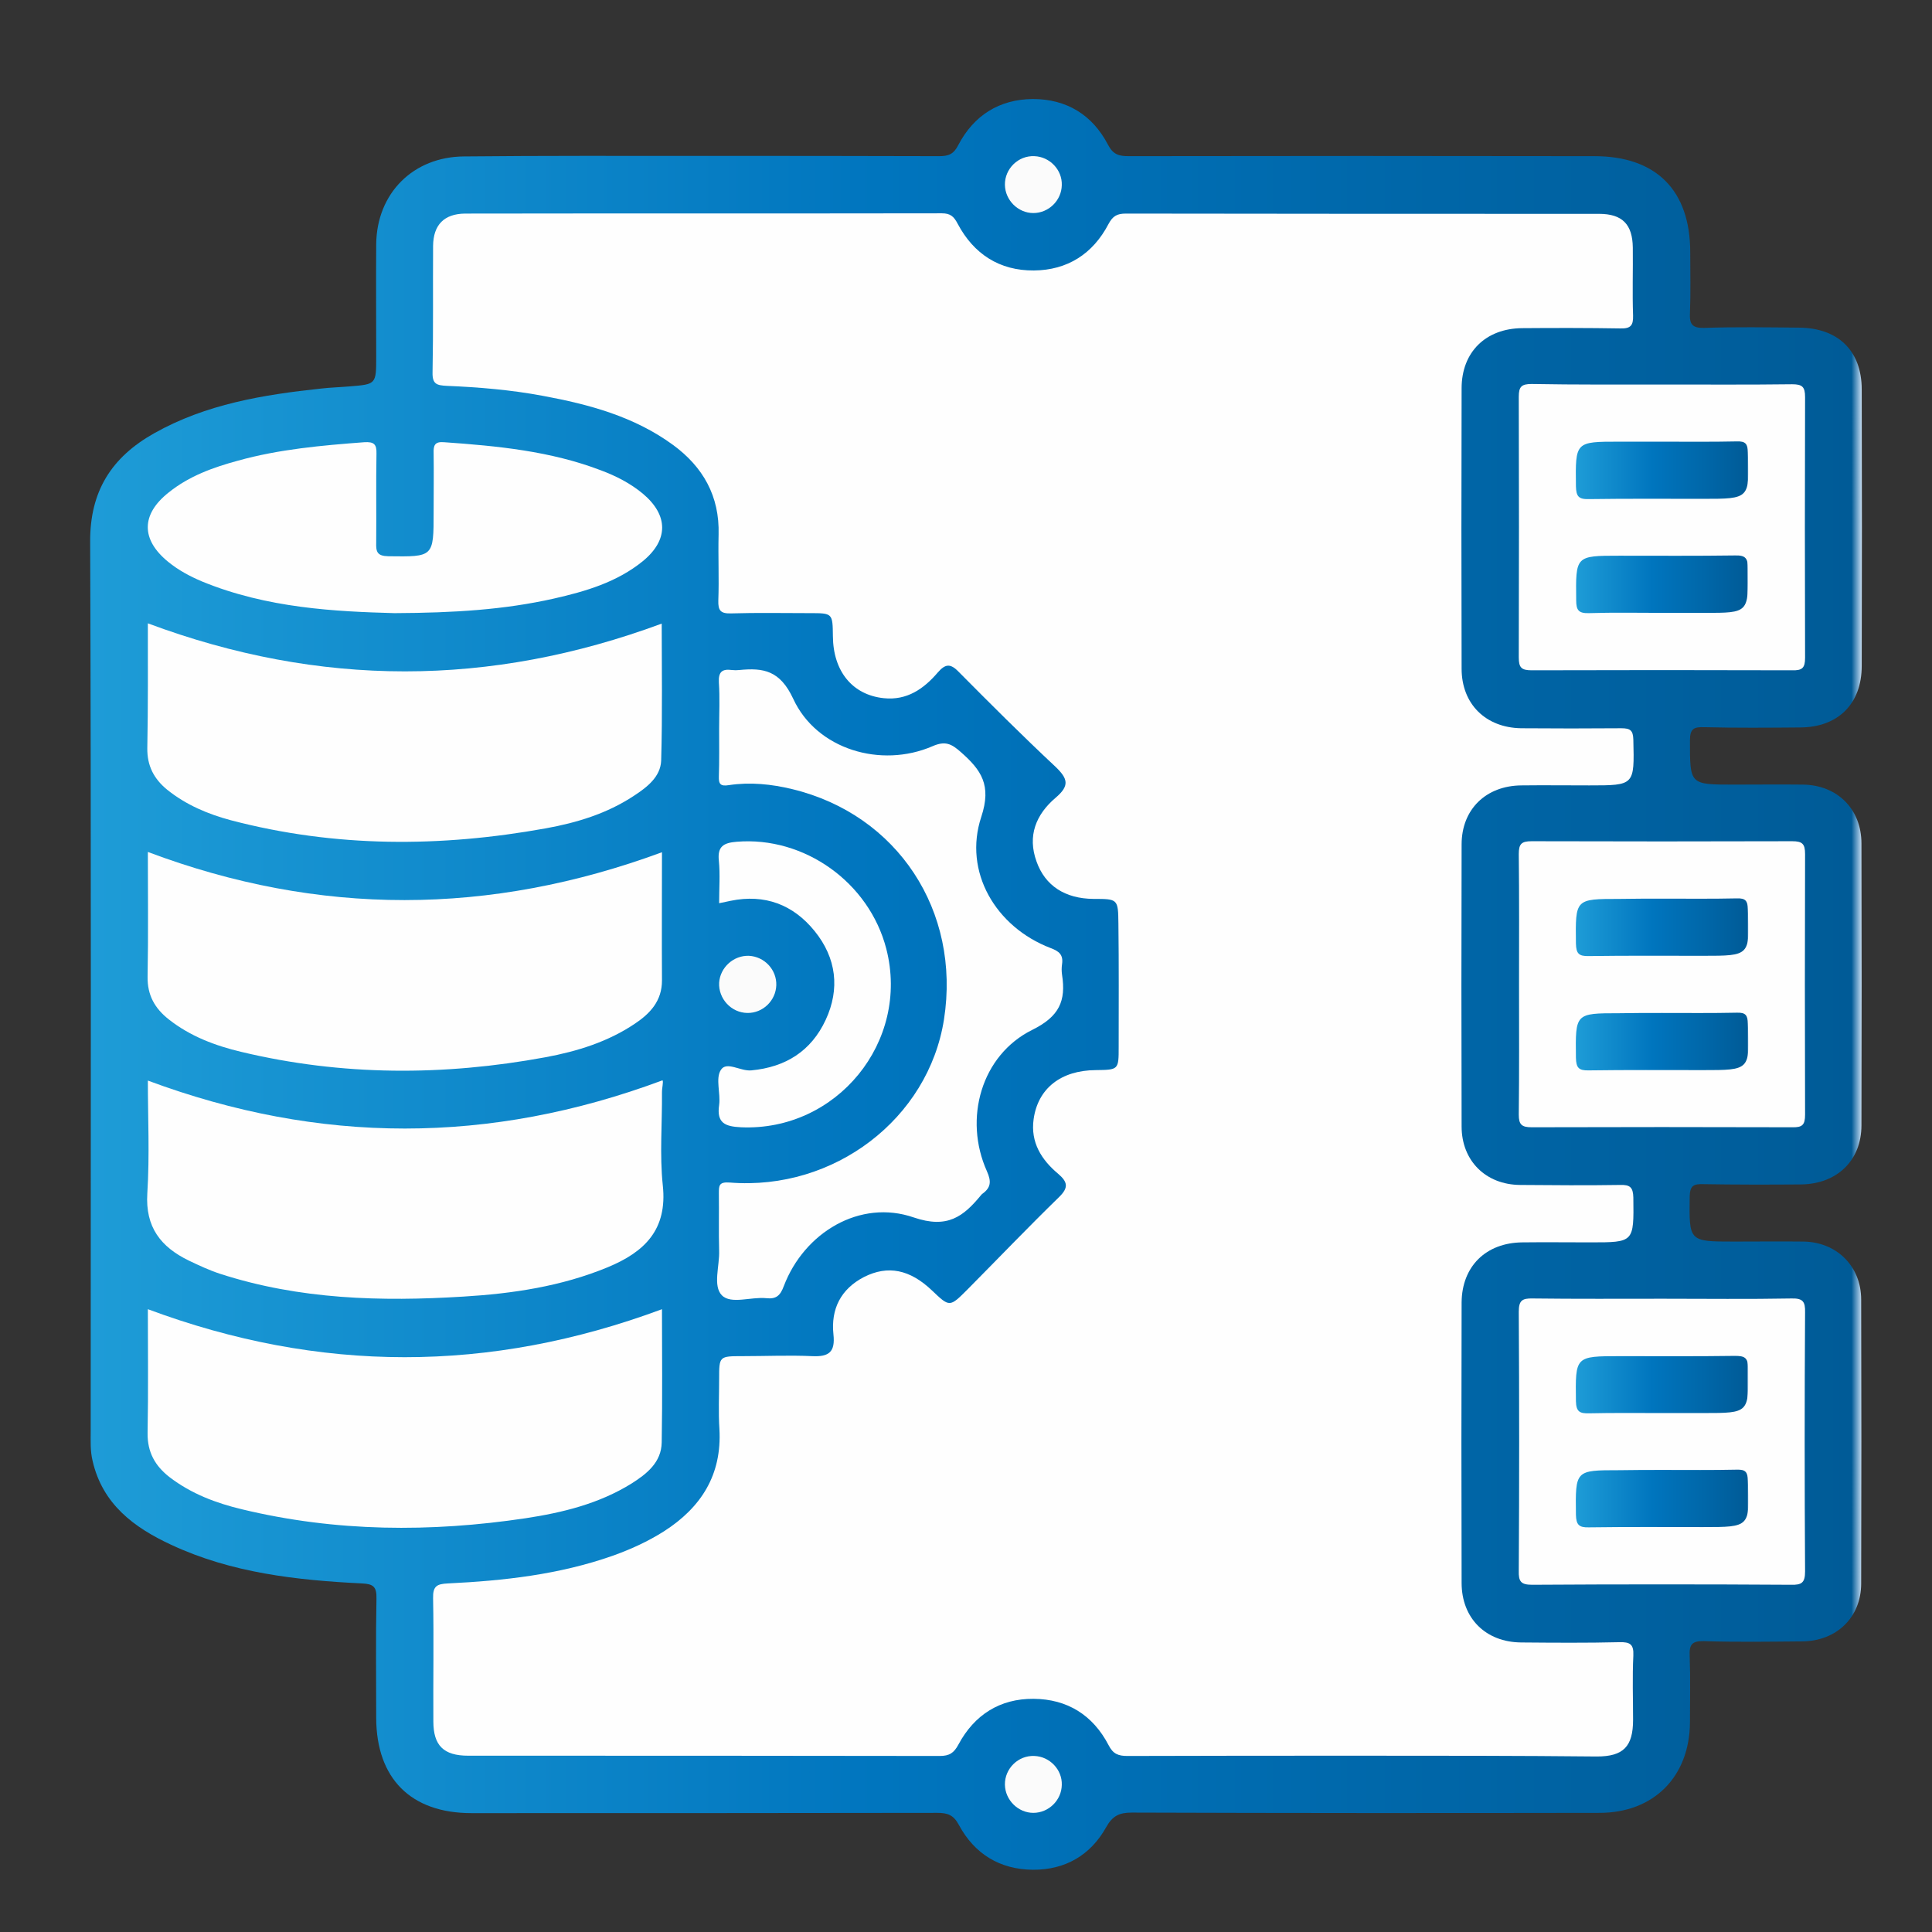 <?xml version="1.0" encoding="utf-8"?>
<!-- Generator: Adobe Illustrator 26.0.1, SVG Export Plug-In . SVG Version: 6.00 Build 0)  -->
<svg version="1.1" id="Layer_1" xmlns="http://www.w3.org/2000/svg" xmlns:xlink="http://www.w3.org/1999/xlink" x="0px" y="0px"
	 viewBox="0 0 720 720" style="enable-background:new 0 0 720 720;" xml:space="preserve">
<rect x="0" y="0" width="720" height="720" fill="#333333" stroke="none"/>
<style type="text/css">
	.st0{fill:url(#SVGID_1_);}
	.st1{fill:#FEFEFE;}
	.st2{fill:#FBFBFB;}
	.st3{fill:url(#SVGID_00000152943124729723443070000001460457000865058988_);}
	.st4{fill:url(#SVGID_00000029740099302107068120000014842566332791300017_);}
	.st5{fill:url(#SVGID_00000167371598100117267300000014796776574401428108_);}
	.st6{fill:url(#SVGID_00000133514336264721797640000011606688118379061394_);}
	.st7{fill:url(#SVGID_00000090293344871130559180000005534963333182388657_);}
	.st8{fill:url(#SVGID_00000123416967325429356070000018316537889329521828_);}
</style>
<linearGradient id="SVGID_1_" gradientUnits="userSpaceOnUse" x1="33.597" y1="366.849" x2="693.938" y2="366.849">
	<stop  offset="0" style="stop-color:#1E9CD7"/>
	<stop  offset="0.446" style="stop-color:#0075BE"/>
	<stop  offset="0.994" style="stop-color:#005B97"/>
	<stop  offset="1" style="stop-color:#CCE0F4"/>
</linearGradient>
<path class="st0" d="M260.9,58.1c29.7,0,59.4,0,89.1,0.1c3.4,0,5.4-0.7,7.1-4.1c5.8-11.1,15.3-17.1,27.8-17.2c12.6,0,22.2,5.9,28,17
	c1.9,3.7,4.1,4.3,7.7,4.3c57.9-0.1,115.8-0.1,173.6,0c23,0,35.7,12.7,35.7,35.8c0,7.5,0.2,15.1-0.1,22.6c-0.2,4.1,0.7,5.7,5.3,5.6
	c11.7-0.4,23.5-0.2,35.3-0.1c14.6,0.1,23.4,8.6,23.4,23c0.1,34.4,0.1,68.7,0,103.1c0,14.1-8.8,22.8-22.8,22.9
	c-12,0.1-24,0.2-35.9-0.1c-3.8-0.1-5.3,0.5-5.3,4.9c0,16.5-0.2,16.5,16.3,16.5c8.6,0,17.3-0.1,25.9,0c12.7,0.2,21.7,9.1,21.7,21.9
	c0.1,35,0.1,70.1,0,105.1c0,13.1-9.1,21.8-22.4,22c-12.2,0.1-24.4,0.1-36.6-0.1c-3.5-0.1-4.9,0.5-5,4.6
	c-0.2,16.8-0.4,16.8,16.6,16.8c8.6,0,17.3-0.1,25.9,0c12.3,0.2,21.4,9.2,21.4,21.6c0.1,35.3,0.1,70.5,0,105.8
	c0,12.7-9.2,21.5-22,21.6c-12.2,0.1-24.4,0.3-36.6-0.1c-4.6-0.1-5.5,1.4-5.3,5.6c0.3,8.2,0.1,16.4,0.1,24.6
	c-0.1,20.3-13.5,33.8-33.7,33.8c-58.1,0.1-116.2,0.1-174.3-0.1c-4.7,0-7.2,1.2-9.6,5.5c-5.8,10.4-15.3,15.9-27.3,15.8
	c-12.3-0.1-21.7-5.9-27.5-16.6c-2-3.8-4.2-4.6-8.1-4.6c-57.9,0.1-115.8,0.1-173.6,0.1c-22.6,0-35.4-12.9-35.5-35.4
	c0-14.9-0.2-29.7,0.1-44.6c0.1-4.4-1.2-5.4-5.4-5.6c-24.4-1.2-48.6-3.9-71.1-14.4c-13.8-6.4-25.6-15.1-29.3-31.3
	c-0.9-3.7-0.7-7.5-0.7-11.2c0-110.4,0.2-220.9-0.2-331.3c-0.1-18.9,8-31.5,23.8-40.4c19.3-10.9,40.7-14.4,62.3-16.7
	c3.5-0.4,7.1-0.5,10.6-0.8c9.9-0.8,9.9-0.8,9.9-11.1c0-14-0.1-27.9,0-41.9c0.2-19,13.8-32.6,32.8-32.7
	C202.4,58,231.6,58.1,260.9,58.1z"/>
<path class="st1" d="M508,654.3c-29.3,0-58.6,0-87.8,0.1c-3.4,0-5.4-0.7-7.1-4.1c-5.8-11.1-15.3-17.1-27.9-17.2
	c-12.6-0.1-22.1,6-28,17c-1.7,3.2-3.4,4.3-7,4.3c-58.6-0.1-117.1-0.1-175.7-0.1c-9.2,0-13-3.8-13-12.8c-0.1-15.3,0.2-30.6-0.1-45.9
	c-0.1-4.5,1.4-5.3,5.5-5.5c20.8-1,41.5-3.3,61.4-10.3c6.7-2.4,13.1-5.3,19.1-9.1c13.9-8.9,21.7-21.1,20.7-38.2
	c-0.4-6.2-0.1-12.4-0.1-18.6c0-8.5,0-8.5,8.8-8.5c8.6,0,17.3-0.4,25.9,0c6.3,0.3,8.6-1.6,7.9-8.1c-1-9.4,2.7-16.9,11.4-21.4
	c8.9-4.5,17.1-2.8,25.3,5c6.6,6.3,6.6,6.3,13.2-0.3c11.4-11.5,22.6-23.2,34.2-34.5c3.7-3.6,3.1-5.7-0.4-8.7
	c-6.2-5.2-10.3-11.7-9.1-20.3c1.6-11.5,10.2-18.2,23.1-18.3c8.6-0.1,8.6-0.1,8.6-8.7c0-15.3,0.1-30.6-0.1-45.9
	c-0.1-9.2-0.2-9.2-9.3-9.2c-10.6-0.1-18-4.9-21.2-13.9c-3.5-9.6-0.2-17.6,7.1-23.8c5.3-4.5,4.6-7.1-0.1-11.6
	c-12.3-11.5-24.2-23.4-36.1-35.4c-3.1-3.2-5-2.8-7.7,0.3c-5.2,6.1-11.5,10.5-20.1,9.6c-11.7-1.2-18.9-10-19-23.1
	c-0.1-8.6-0.1-8.6-8.7-8.6c-9.8,0-19.5-0.2-29.3,0.1c-3.9,0.1-4.8-1.1-4.7-4.8c0.3-8.2-0.1-16.4,0.1-24.6c0.4-14.3-5.8-25.2-17-33.4
	c-14.5-10.6-31.3-15.1-48.6-18.3c-11.8-2.2-23.7-3.2-35.7-3.7c-3.7-0.2-5.4-0.6-5.3-5c0.3-15.7,0.1-31.5,0.2-47.2
	c0.1-7.8,4.1-11.9,11.9-12c59.2-0.1,118.4,0,177.7-0.1c3.2,0,4.5,1.2,5.9,3.9c6,11.3,15.6,17.5,28.4,17.4c12.5-0.1,22-6.2,27.8-17.3
	c1.6-3,3.2-3.9,6.5-3.9c58.8,0.1,117.6,0.1,176.3,0.1c8.7,0,12.5,3.9,12.6,12.6c0.1,8.4-0.2,16.9,0.1,25.3c0.1,3.7-0.9,4.9-4.7,4.8
	c-12.2-0.2-24.4-0.2-36.6-0.1c-13.6,0.1-22.6,8.9-22.6,22.4c-0.1,34.8-0.1,69.6,0,104.5c0,13.2,9,22,22.2,22.2
	c12.4,0.1,24.8,0.1,37.3,0c3.4,0,4.4,0.8,4.5,4.3c0.4,17,0.5,17-16.4,17c-8.4,0-16.9-0.1-25.3,0c-13.2,0.1-22.3,8.9-22.3,22
	c-0.1,35-0.1,70.1,0,105.1c0,12.8,9,21.7,21.8,21.8c12.4,0.1,24.8,0.2,37.3,0c3.6-0.1,4.8,0.8,4.9,4.7c0.2,16.7,0.3,16.7-16,16.7
	c-8.4,0-16.9-0.1-25.3,0c-13.6,0.1-22.6,8.9-22.7,22.4c-0.1,34.8-0.1,69.6,0,104.5c0,13.2,9,22.1,22.2,22.2
	c12.2,0.1,24.4,0.2,36.6-0.1c3.9-0.1,5.4,0.7,5.2,5c-0.4,8-0.1,16-0.1,23.9c0,10-3.6,13.7-13.5,13.7
	C566.1,654.3,537.1,654.3,508,654.3z"/>
<path class="st1" d="M55.1,402.7c64,23.8,127.4,23.9,191.8-0.1c0.4,0.6-0.2,2.6-0.2,4.5c0.1,11.5-0.9,23.2,0.3,34.6
	c1.8,16.6-6.8,24.9-20.6,30.6c-17.2,7.1-35.4,9.8-53.7,10.9c-30.7,1.9-61.1,1.1-90.7-8.5c-4-1.3-7.8-3.1-11.6-4.9
	c-10.5-5.1-16.3-12.5-15.5-25.1C55.8,430.4,55.1,416.1,55.1,402.7z"/>
<path class="st1" d="M55.1,232.3c64.1,23.9,127.5,23.8,191.5,0.1c0,16.2,0.3,33.6-0.2,51c-0.2,6.1-5.3,10-10.2,13.2
	c-10,6.6-21.2,10-32.8,12.1c-39.3,7.1-78.4,7.2-117.3-3c-8.6-2.3-16.7-5.7-23.8-11.4c-4.9-4-7.5-8.9-7.4-15.5
	C55.2,263.1,55.1,247.4,55.1,232.3z"/>
<path class="st1" d="M246.7,317.6c0,15.5-0.1,31.6,0,47.8c0,7.6-4.4,12.3-10.1,16.1c-10.1,6.8-21.5,10.3-33.3,12.5
	c-37.9,7-75.8,7-113.4-2c-9.7-2.3-19-5.8-27-12.1c-5.2-4.1-8-9-7.9-15.9c0.3-15.7,0.1-31.5,0.1-46.5
	C118.9,341.5,182.5,341.3,246.7,317.6z"/>
<path class="st1" d="M246.7,487.9c0,15.9,0.2,32.7-0.1,49.6c-0.1,7.5-5.6,11.8-11.3,15.4c-12.1,7.5-25.6,10.8-39.4,12.9
	c-35.4,5.3-70.7,5.1-105.6-3.3c-9.7-2.3-19-5.8-27.1-12c-5.4-4.2-8.3-9.3-8.2-16.5c0.3-15.7,0.1-31.3,0.1-46.1
	C119,511.7,182.4,511.8,246.7,487.9z"/>
<path class="st1" d="M268,271.6c0-5.8,0.3-11.5-0.1-17.3c-0.2-3.9,1.2-5.1,4.9-4.6c0.9,0.1,1.8,0.1,2.7,0
	c9.1-0.9,15.2,0.2,20.1,10.7c8.7,18.9,32.7,26,51.9,17.7c4.8-2.1,7.1-0.9,10.6,2.2c7.6,6.7,11.5,12.3,7.6,24.1
	c-6.8,20.5,5.4,41.1,25.8,48.9c3.2,1.2,4.8,2.5,4.3,6c-0.2,1.3-0.2,2.7,0,4c1.5,9.7-1,15.5-11.1,20.5c-19,9.4-25.7,33.1-16.9,52.7
	c1.7,3.8,1.5,6.1-1.7,8.4c-0.2,0.1-0.3,0.3-0.5,0.5c-6.6,8-12.5,12.6-25.1,8.3c-20-6.9-40.8,5.6-48.4,25.6c-1.3,3.5-2.8,4.9-6.5,4.5
	c-5.7-0.6-13.2,2.4-16.6-1.1c-3.4-3.5-0.8-10.9-1-16.6c-0.2-7.1,0-14.2-0.1-21.3c0-3,0-4.4,4.1-4.1c38.9,3.1,74-23.8,79.8-60.8
	c6.3-40.4-17.3-76.3-56.5-85.8c-7.8-1.9-15.8-2.7-23.7-1.5c-3.1,0.5-3.8-0.4-3.7-3.3C268.1,283.6,268,277.6,268,271.6z"/>
<path class="st1" d="M147,228.5c-21.8-0.6-47.4-1.8-71.7-11.8c-4.5-1.9-8.8-4.2-12.6-7.3c-10.2-8.3-10.2-17.7,0.2-25.9
	c7.6-6.1,16.5-9.3,25.7-11.8c15.4-4.3,31.3-5.7,47.2-6.9c3.5-0.2,4.6,0.7,4.5,4.2c-0.2,11.1,0,22.2-0.1,33.2c-0.1,3.4,0.3,5,4.5,5.1
	c16.9,0.2,16.9,0.4,16.9-16.5c0-7.3,0.1-14.6,0-21.9c-0.1-2.9,0.4-4.4,3.9-4.1c19.9,1.4,39.7,3.3,58.5,10.5
	c5.6,2.1,10.9,4.8,15.6,8.7c9.5,8,9.6,17.2,0,25.1c-9.7,7.9-21.4,11.3-33.3,14C188,227.2,169.5,228.4,147,228.5z"/>
<path class="st1" d="M620,143.3c16,0,31.9,0.1,47.9-0.1c3.8,0,4.8,1,4.8,4.8c-0.1,32.4-0.1,64.8,0,97.1c0,3.8-1,4.8-4.8,4.7
	c-32.4-0.1-64.8-0.1-97.1,0c-3.8,0-4.8-1-4.8-4.8c0.1-32.4,0.1-64.8,0-97.1c0-3.8,1-4.8,4.8-4.8C587.2,143.4,603.6,143.3,620,143.3z
	"/>
<path class="st1" d="M566.1,366.9c0-16.2,0.1-32.4-0.1-48.6c0-3.8,1-4.8,4.8-4.8c32.4,0.1,64.8,0.1,97.1,0c3.8,0,4.8,1,4.8,4.8
	c-0.1,32.4-0.1,64.8,0,97.1c0,3.8-1,4.8-4.8,4.7c-32.4-0.1-64.8-0.1-97.1,0c-3.7,0-4.8-1-4.8-4.7C566.2,399.2,566.1,383,566.1,366.9
	z"/>
<path class="st1" d="M619.8,484c16,0,31.9,0.2,47.9-0.1c4.2-0.1,5.1,1.2,5,5.2c-0.2,32.2-0.2,64.3,0,96.5c0,4.2-1.2,5.1-5.2,5
	c-32.2-0.2-64.3-0.2-96.5,0c-4.2,0-5.1-1.2-5-5.2c0.2-32.2,0.2-64.3,0-96.5c0-4.2,1.2-5.1,5.2-5C587.4,484.1,603.6,484,619.8,484z"
	/>
<path class="st1" d="M268,336.6c0-5.6,0.4-10.8-0.1-15.8c-0.6-5.4,1.8-6.7,6.6-7.1c25.2-2.1,49.4,15.1,55.8,39.9
	c8.9,34.6-18.5,68.1-54.2,66.5c-5.8-0.3-9.1-1.5-8.1-8.3c0.6-4.3-1.4-9.8,0.6-13c2.1-3.5,7.3,0.5,11.4,0.1
	c12.8-1.2,22.3-7.2,27.7-18.8c5.4-11.6,4-23.1-4.1-33.1c-8-9.9-18.6-13.9-31.3-11.3C271.2,335.9,270.1,336.2,268,336.6z"/>
<path class="st2" d="M385.1,79.4c-5.7,0-10.5-4.8-10.6-10.5c-0.1-6,5-11,11-10.7c5.7,0.2,10.4,5.1,10.2,10.8
	C395.6,74.7,390.8,79.4,385.1,79.4z"/>
<path class="st2" d="M289.3,367.2c-0.2,5.7-5,10.4-10.8,10.3c-6-0.1-10.8-5.3-10.5-11.3c0.4-5.7,5.4-10.2,11.1-10
	C284.9,356.5,289.5,361.4,289.3,367.2z"/>
<path class="st2" d="M385.1,675.6c-5.7,0-10.5-4.8-10.6-10.5c-0.1-6,5-11,11-10.7c5.7,0.2,10.4,5.1,10.2,10.8
	C395.6,670.9,390.8,675.6,385.1,675.6z"/>
<linearGradient id="SVGID_00000026848546287612322850000013896988342732002721_" gradientUnits="userSpaceOnUse" x1="587.286" y1="175.212" x2="651.593" y2="175.212">
	<stop  offset="0" style="stop-color:#1E9CD7"/>
	<stop  offset="0.446" style="stop-color:#0075BE"/>
	<stop  offset="0.994" style="stop-color:#005B97"/>
	<stop  offset="1" style="stop-color:#CCE0F4"/>
</linearGradient>
<path style="fill:url(#SVGID_00000026848546287612322850000013896988342732002721_);" d="M619.4,164.6c9.3,0,18.6,0.1,27.9-0.1
	c3.2-0.1,4,0.9,4.1,4.1c0.6,17.3,0.7,17.3-16.7,17.3c-14.2,0-28.4-0.1-42.6,0.1c-3.8,0.1-4.7-1-4.8-4.8
	c-0.2-16.6-0.3-16.6,16.1-16.6C608.7,164.6,614.1,164.6,619.4,164.6z"/>
<linearGradient id="SVGID_00000027580847373356051200000000427324618476918461_" gradientUnits="userSpaceOnUse" x1="587.29" y1="217.794" x2="651.438" y2="217.794">
	<stop  offset="0" style="stop-color:#1E9CD7"/>
	<stop  offset="0.446" style="stop-color:#0075BE"/>
	<stop  offset="0.994" style="stop-color:#005B97"/>
	<stop  offset="1" style="stop-color:#CCE0F4"/>
</linearGradient>
<path style="fill:url(#SVGID_00000027580847373356051200000000427324618476918461_);" d="M620,228.4c-9.3,0-18.6-0.2-27.9,0.1
	c-3.8,0.1-4.7-1.1-4.7-4.8c-0.2-16.6-0.3-16.6,16.1-16.6c14.4,0,28.8,0.1,43.2-0.1c3.8-0.1,4.7,1.1,4.7,4.8
	c0.2,16.6,0.3,16.6-16.1,16.6C630.2,228.4,625.1,228.4,620,228.4z"/>
<linearGradient id="SVGID_00000138559062358143379620000011614002528777998008_" gradientUnits="userSpaceOnUse" x1="587.284" y1="345.561" x2="651.598" y2="345.561">
	<stop  offset="0" style="stop-color:#1E9CD7"/>
	<stop  offset="0.446" style="stop-color:#0075BE"/>
	<stop  offset="0.994" style="stop-color:#005B97"/>
	<stop  offset="1" style="stop-color:#CCE0F4"/>
</linearGradient>
<path style="fill:url(#SVGID_00000138559062358143379620000011614002528777998008_);" d="M620,334.9c9.1,0,18.2,0.1,27.3-0.1
	c3.2-0.1,4,0.9,4.1,4.1c0.7,17.3,0.8,17.3-16.7,17.3c-14.2,0-28.4-0.1-42.6,0.1c-3.8,0.1-4.7-1-4.8-4.7
	c-0.2-16.6-0.3-16.6,16.1-16.6C608.9,334.9,614.5,334.9,620,334.9z"/>
<linearGradient id="SVGID_00000046297054779741398870000015088057727664165304_" gradientUnits="userSpaceOnUse" x1="587.283" y1="388.149" x2="651.6" y2="388.149">
	<stop  offset="0" style="stop-color:#1E9CD7"/>
	<stop  offset="0.446" style="stop-color:#0075BE"/>
	<stop  offset="0.994" style="stop-color:#005B97"/>
	<stop  offset="1" style="stop-color:#CCE0F4"/>
</linearGradient>
<path style="fill:url(#SVGID_00000046297054779741398870000015088057727664165304_);" d="M619.4,377.5c9.3,0,18.6,0.1,27.9-0.1
	c3.2-0.1,4,0.9,4.1,4.1c0.7,17.3,0.8,17.3-16.7,17.3c-14.2,0-28.4-0.1-42.6,0.1c-3.8,0.1-4.7-1-4.8-4.7
	c-0.2-16.6-0.3-16.6,16.1-16.6C608.7,377.5,614,377.5,619.4,377.5z"/>
<linearGradient id="SVGID_00000033358548885715446960000007996579479076236436_" gradientUnits="userSpaceOnUse" x1="587.256" y1="515.906" x2="651.472" y2="515.906">
	<stop  offset="0" style="stop-color:#1E9CD7"/>
	<stop  offset="0.446" style="stop-color:#0075BE"/>
	<stop  offset="0.994" style="stop-color:#005B97"/>
	<stop  offset="1" style="stop-color:#CCE0F4"/>
</linearGradient>
<path style="fill:url(#SVGID_00000033358548885715446960000007996579479076236436_);" d="M618.9,526.6c-8.9,0-17.7-0.1-26.6,0.1
	c-3.5,0.1-4.9-0.5-5-4.5c-0.2-16.8-0.4-16.8,16.6-16.8c14.2,0,28.4,0.1,42.6-0.1c3.5,0,4.9,0.5,5,4.5c0.2,16.8,0.4,16.8-16.6,16.8
	C629.5,526.6,624.2,526.6,618.9,526.6z"/>
<linearGradient id="SVGID_00000163753915999733246780000015314226981739137170_" gradientUnits="userSpaceOnUse" x1="587.283" y1="558.498" x2="651.601" y2="558.498">
	<stop  offset="0" style="stop-color:#1E9CD7"/>
	<stop  offset="0.446" style="stop-color:#0075BE"/>
	<stop  offset="0.994" style="stop-color:#005B97"/>
	<stop  offset="1" style="stop-color:#CCE0F4"/>
</linearGradient>
<path style="fill:url(#SVGID_00000163753915999733246780000015314226981739137170_);" d="M620,547.8c9.1,0,18.2,0.1,27.3-0.1
	c3.2-0.1,4,0.9,4.1,4.1c0.7,17.3,0.8,17.3-16.7,17.3c-14.2,0-28.4-0.1-42.6,0.1c-3.7,0.1-4.7-1-4.8-4.7
	c-0.2-16.6-0.3-16.6,16.1-16.6C608.9,547.8,614.5,547.8,620,547.8z"/>
</svg>
